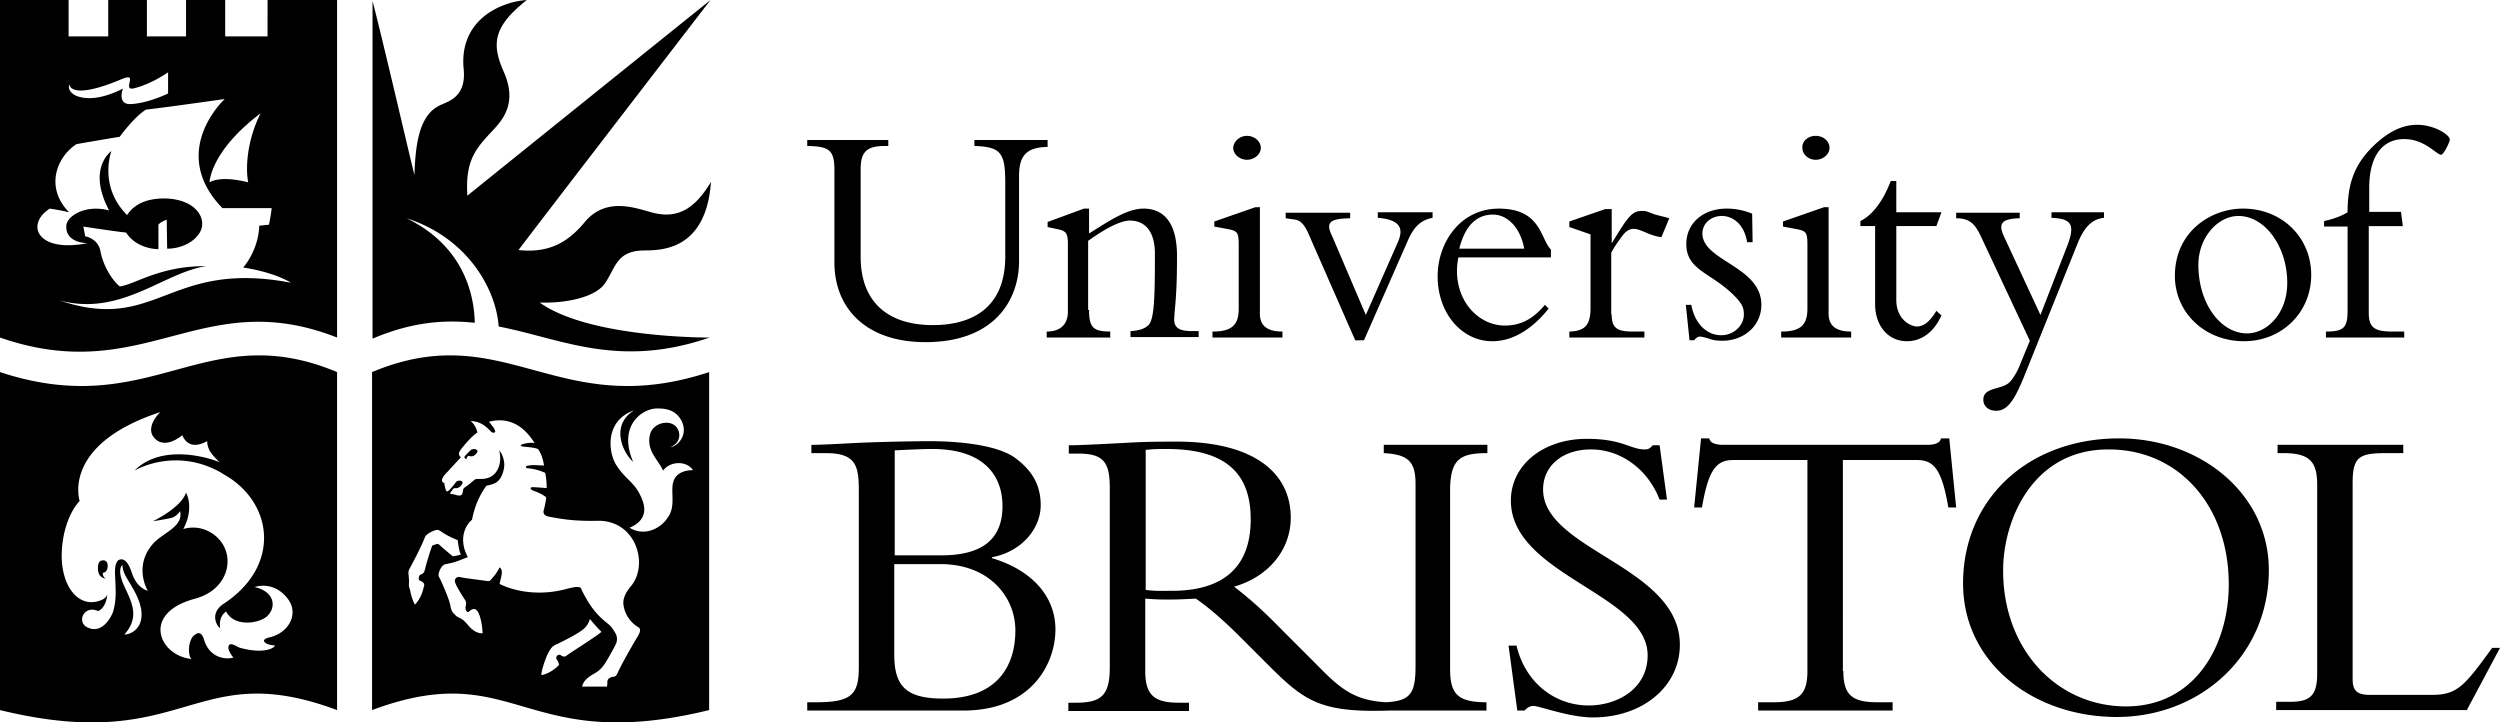 <svg xmlns="http://www.w3.org/2000/svg" viewBox="0 0 294.29 85.039"><path d="M105.27 66.404h5.421c5.854 0 8.836 3.957 8.836 7.806 0 3.903-1.897 8.023-8.511 8.023-4.228 0-5.746-1.355-5.746-5.15zm-4.174 12.142c0 3.144-.813 4.12-4.933 4.12h-1.138v.976h18.376c8.077 0 10.841-5.583 10.841-9.54 0-3.903-2.765-6.993-7.481-8.402v-.108c3.361-.596 5.746-3.252 5.746-6.125 0-2.385-1.03-4.12-3.036-5.583-1.789-1.301-5.692-1.951-10.083-1.951-.976 0-4.77.054-7.535.163-1.464.054-4.933.271-6.342.271v.976h1.735c3.523 0 3.849 1.518 3.849 4.391zm4.174-25.532c1.247-.054 3.307-.163 4.445-.163 6.18 0 8.294 3.198 8.294 6.722 0 3.903-2.385 5.8-7.21 5.8h-5.475V53.014m32.633 16.534c-1.138 0-1.897.054-3.09-.108V52.961c.922-.108 1.572-.108 2.494-.108 7.752 0 9.866 3.632 9.866 8.294-.001 6.015-3.687 8.401-9.27 8.401m37.132-16.208v-.976h-12.197v.976c2.819.163 3.74.922 3.74 3.632v21.412c0 3.252-.596 4.12-3.469 4.282-3.849-.217-5.475-1.68-8.185-4.445l-3.957-3.957c-2.331-2.385-3.849-3.74-5.746-5.204 4.12-1.193 6.667-4.391 6.667-8.131 0-5.15-4.174-8.944-13.443-8.944-3.252 0-4.282.054-6.342.163-2.06.108-5.095.271-6.342.271v.976h1.084c2.927 0 3.74.922 3.74 4.011v21.141c0 3.361-1.03 4.174-4.011 4.174h-.867v.976h14.202v-.976h-1.138c-2.819 0-4.011-.759-4.011-3.74V70.47c.813.054 1.464.108 2.548.108 1.355 0 2.168-.054 3.415-.108 1.193.813 2.981 2.277 5.15 4.445l3.307 3.307c4.337 4.337 6.18 5.692 14.365 5.421h11.383v-.976c-3.469 0-4.282-1.03-4.282-3.957V57.407c.106-3.363 1.191-4.067 4.389-4.067m3.415 22.604c1.03 4.445 4.553 7.101 8.511 7.101 3.361 0 6.938-1.951 6.938-5.909 0-7.21-16.099-9.432-16.099-18.214 0-4.174 3.794-7.264 8.944-7.264 4.228 0 5.095 1.247 6.83 1.247.379 0 .596-.108.922-.488h.813l.867 6.396h-.868c-1.409-3.632-4.608-5.909-8.077-5.909-3.307 0-5.638 1.897-5.638 4.716 0 7.155 16.099 9.053 16.099 18.268 0 4.933-4.391 8.565-10.245 8.565-2.765 0-6.288-1.355-6.993-1.355-.434 0-.813.271-1.03.542h-.867l-1.03-7.643h.922m38.488 2.983c0 2.71.922 3.686 3.957 3.686h1.843v.976h-15.829v-.976h1.843c3.036 0 3.957-.976 3.957-3.686V54.153h-8.727c-2.006 0-2.927 1.138-3.686 5.583h-.922l.813-8.131h.976c.054.325.271.488.542.596.325.108.65.163 1.03.163h24.122c.705 0 1.464-.163 1.572-.759h.976l.813 8.131h-.922c-.759-4.445-1.68-5.583-3.686-5.583h-8.727V78.98m50.142-11.872c0-9.053-8.131-15.503-17.617-15.503-10.679 0-18.376 7.101-18.376 17.075 0 9.378 8.294 15.72 18.105 15.72 9.757 0 17.888-7.155 17.888-17.292m-4.716 1.681c0 7.101-3.903 14.365-12.088 14.365-8.077 0-14.473-6.613-14.473-15.991 0-6.017 3.523-14.256 12.359-14.256 8.239-.055 14.202 6.558 14.202 15.882m28.025 14.798h-22.442v-.976h1.68c2.331 0 3.144-.759 3.144-3.307V57.079c0-2.656-.813-3.74-3.957-3.74h-.705v-.976h14.798v.976h-1.843c-3.252 0-4.12.325-4.12 3.469v23.146c0 1.355.542 1.843 2.006 1.843h7.372c2.981 0 3.849-1.138 7.047-5.529h.922zm-234.5-45.588c-.054-2.927-1.03-8.89-8.023-12.305 7.101 2.277 10.516 8.239 10.841 12.739 7.481 1.464 14.094 4.987 24.827 1.301h.054s-14.148.108-20.057-4.12c3.036.108 6.559-.596 7.697-2.277 1.247-1.843 1.355-3.74 4.391-3.849 1.68-.054 7.481.379 8.077-8.077-1.843 3.09-3.849 4.391-6.83 3.632-1.897-.488-5.421-1.951-7.968 1.03-2.06 2.493-4.282 3.74-7.86 3.361C62.445 27.537 83.64 0 83.64 0S56.536 21.791 55.019 23.038c-.271-3.957.922-5.421 2.494-7.155 1.301-1.409 3.578-3.361 1.789-7.426-1.464-3.307-1.247-5.312 2.71-8.456-3.144.217-8.023 2.385-7.426 8.185.325 3.523-2.168 3.794-3.036 4.337-2.385 1.301-2.656 5.095-2.765 8.077-.271-.976-3.686-15.72-4.933-20.49v39.734h.054c4.609-1.953 8.404-2.224 11.981-1.845m67.434-21.412v.705c-2.494.054-3.361 1.03-3.361 3.415v10.028c0 4.608-2.927 9.54-11.004 9.54-7.101 0-10.733-4.066-10.733-9.378V20.002c0-2.385-.65-2.765-3.198-2.819v-.705h9.54v.705h-.325c-2.06 0-2.927.542-2.927 2.71v10.354c0 5.041 2.927 8.023 8.511 8.023 4.228 0 8.511-1.735 8.511-8.077V21.52c0-3.578-.542-4.228-3.632-4.337v-.705h8.619m4.878 20.003c0 2.06.488 2.548 2.494 2.548v.705h-7.481v-.705c1.626 0 2.494-.867 2.494-2.331v-7.86c0-1.355-.163-1.626-1.138-1.843l-1.247-.271v-.596l4.282-1.572h.596v2.927c2.494-1.572 4.553-2.927 6.396-2.927 2.548 0 3.957 1.843 3.957 5.583 0 4.933-.271 5.909-.325 7.372-.054 1.03.542 1.464 2.06 1.464h.813v.705h-8.023v-.705c1.084-.054 1.735-.325 2.114-.705.705-.705.759-3.415.759-8.402 0-2.981-1.464-3.903-2.927-3.903-1.193 0-3.036 1.03-4.933 2.385v8.131m18.702-20.49c.867 0 1.626.65 1.626 1.409s-.759 1.409-1.626 1.409-1.626-.65-1.626-1.409c.054-.758.758-1.409 1.626-1.409m1.517 20.924c0 1.301.705 2.114 2.656 2.114v.705h-8.239v-.705c2.277 0 3.09-.759 3.09-2.71v-7.481c0-1.464-.163-1.626-1.138-1.843l-1.735-.325v-.596l4.824-1.68h.542zm11.221 3.144L154.11 27.7c-.542-1.301-1.03-1.735-1.626-1.843l-1.138-.163v-.65h7.589v.65c-2.277.054-2.981.379-2.114 2.114l3.957 9.269 3.794-8.619c.65-1.518.325-2.602-2.385-2.819v-.65h6.451v.65c-1.409.271-2.223 1.084-2.927 2.71l-5.15 11.709zm23.038-9.811v-.867c-1.247-1.247-1.138-4.824-6.125-4.824-4.553 0-7.21 4.011-7.21 7.968 0 4.337 2.819 7.643 6.451 7.643 2.71 0 5.041-1.843 6.613-3.849l-.434-.434c-1.409 1.68-2.873 2.439-4.716 2.439-2.927 0-5.638-2.602-5.638-6.451 0-.488.054-1.03.163-1.572h10.896zm-10.787-.976c.867-3.469 2.71-4.011 3.957-4.011 1.789 0 3.252 1.626 3.686 4.011zm17.943 7.751c0 1.518.542 2.006 2.439 2.006h1.409v.705h-8.836v-.705c1.897-.054 2.494-.813 2.494-2.819v-8.619l-2.494-.867v-.65l4.228-1.464h.759v3.957h.054c1.843-3.036 2.331-3.74 3.523-3.74.434 0 .542.054 1.247.325.379.163 1.03.271 1.951.542l-.922 2.222c-.542-.054-1.247-.271-1.951-.596-.434-.163-.867-.379-1.301-.379-.65 0-1.084.434-1.464.976-.488.65-.922 1.301-1.193 1.843v7.264m9.434-1.085c.434 2.222 1.843 3.523 3.523 3.523 1.464 0 2.656-1.138 2.656-2.439 0-.759-.163-1.247-1.193-2.277-2.656-2.656-5.583-2.927-5.583-6.017 0-2.439 1.951-4.174 4.77-4.174 1.03 0 2.06.217 2.981.596l.054 3.361h-.65c-.271-1.897-1.518-3.09-2.981-3.09-1.247 0-2.277.867-2.277 2.06 0 3.252 6.938 3.849 6.938 8.402 0 2.439-2.006 4.228-4.608 4.228-.705 0-1.247-.108-1.626-.271-.434-.108-.705-.217-1.03-.217-.217 0-.434.163-.65.434h-.542l-.434-4.174h.65m14.638-19.893c.922 0 1.626.65 1.626 1.409s-.759 1.409-1.626 1.409-1.572-.65-1.572-1.409c-.054-.758.651-1.409 1.572-1.409m1.518 20.924c0 1.301.705 2.114 2.656 2.114v.705h-8.239v-.705c2.277 0 3.09-.759 3.09-2.71v-7.481c0-1.464-.163-1.626-1.138-1.843l-1.735-.325v-.596l4.824-1.68h.542zm13.281-11.926-.596 1.626h-4.716v8.673c0 2.331 1.68 3.144 2.439 3.144.813 0 1.572-.65 2.277-1.843l.596.542c-.867 1.951-2.331 3.036-4.066 3.036-2.223 0-3.74-1.843-3.74-4.337v-9.215h-1.735v-.596c1.464-.705 2.71-2.439 3.578-4.716h.65v3.686zm14.744 4.12c1.138-2.819.434-3.361-1.789-3.469v-.65h6.18v.65c-1.518.163-2.385 1.247-3.09 2.981l-6.342 15.774c-1.138 2.765-1.951 3.957-3.252 3.957-.922 0-1.518-.542-1.518-1.301 0-1.518 2.168-1.138 3.09-2.06.434-.434.976-1.355 1.247-2.114l1.138-2.765-5.746-12.251c-.705-1.518-1.355-2.168-2.927-2.168v-.65h7.481v.65c-2.277.054-2.548.705-1.789 2.277l4.228 9.107zm12.739 3.361c0 4.337 3.523 7.697 8.131 7.697 4.445 0 7.914-3.361 7.914-7.806s-3.469-7.806-8.023-7.806c-3.848.001-8.022 2.765-8.022 7.915m2.764-1.301c0-3.198 2.277-5.746 4.716-5.746 3.144 0 5.746 3.632 5.746 7.86 0 3.74-2.494 5.963-4.716 5.963-3.144 0-5.746-3.524-5.746-8.077m24.068-4.553h-4.011v10.191c0 1.735.65 2.222 2.765 2.222h1.409v.705H273.8v-.705c2.168 0 2.548-.488 2.548-2.548V26.67h-2.765v-.65c1.03-.217 1.951-.542 2.765-1.03 0-3.09.65-5.421 2.873-7.643 1.843-1.843 3.578-2.656 5.312-2.656 2.06 0 3.849 1.193 3.849 1.735 0 .271-.705 1.789-1.03 1.789-.542 0-1.897-1.843-4.337-1.843-2.656 0-4.12 2.114-4.12 5.746v2.819h3.74zm-253.634-5.15c-.325-1.626-.163-4.933 1.464-8.131-5.963 4.499-6.017 8.131-6.017 8.131s1.138-.867 4.553 0m-2.765-9.811s-7.21 1.03-9.269 1.247c-1.409.867-3.09 3.198-3.09 3.198s-1.68.271-5.095.867c-2.331 1.518-3.74 5.095-.867 8.023-.922-.217-.922-.217-2.277-.434-2.873 1.843-1.518 5.258 4.445 4.066-1.68-.054-2.548-.867-2.494-1.951-.054-1.193 2.222-2.656 5.041-1.897-2.656-4.987.271-6.993.271-6.993s-1.572 4.12 1.843 7.535c.325-.488 1.301-1.897 4.174-1.951s4.662 1.355 4.662 2.981c.054 1.409-1.789 2.927-4.12 2.927l-.054-3.415s-.759.271-.976.596v2.873c-.922 0-2.819-.379-3.794-1.951-.759-.054-5.041-.705-5.041-.705l.217 1.138s1.518.271 1.789 1.735c.325 1.789 1.409 3.469 2.277 4.174 1.789-.217 4.716-2.439 10.191-2.385-4.987.705-10.083 6.017-17.346 4.011 11.6 3.957 12.793-4.824 27.32-2.06-2.277-1.355-5.638-1.789-5.638-1.789s1.789-1.951 1.897-4.933c.217 0 .542-.054 1.138-.108.217-.976.325-1.951.325-1.951h-5.8c-6.451-6.669.271-12.848.271-12.848m-16.154-.109c1.843.108 4.066-1.03 4.174-1.138 0 0-.759 1.951.976 1.843 1.897-.108 4.011-1.084 4.337-1.247V8.511c-.163.108-2.006 1.409-4.066 1.897-.759.163-.488-.488-.434-.867s.108-.705-1.247-.108c-5.529 2.277-5.854.705-5.854.542-.217.216-.108 1.463 2.114 1.571M39.68 0v39.734c-15.991-6.288-22.659 5.909-39.68 0V0h8.077v4.282h4.662V0h4.553v4.282H21.9V0h4.608v4.282h4.987V0zm15.286 54.044s-.163-.108.163-.379c.054-.054.108.054.325.054.271 0 .434-.108.65-.379.379-.434-.379-.596-.65-.379s-.434.434-.65.651c-.001-.001-.38.324.162.432m13.66 20.057c-.65.542-2.602 1.518-3.09 1.735s-.65.379-1.03 1.084c-.434.867-.867 2.439-.759 2.548 1.193-.217 2.06-1.193 2.06-1.193s0-.271-.271-.65c-.217-.325.217-.705.488-.488.217.163.488.217.65.054s3.957-2.548 4.12-2.819c-.759-.759-1.355-1.518-1.355-1.518s-.162.759-.813 1.247M53.882 63.585c-1.626-.65-1.951-1.084-2.277-1.193-.271-.108-1.355.379-1.572.813-.488 1.301-1.626 3.361-1.789 3.686a.92.92 0 0 0-.163.542c0 .217.108 1.03.054 1.247 0 .217 0 .434.108.65.054.217.163 1.03.596 1.843.922-.922 1.084-2.331 1.03-2.06 0 0 .325-.488-.434-.759-.217-.054-.163-.596.054-.705.271-.108.434-.163.542-.651s.65-2.277.813-2.656c0-.054.054-.163.163-.163.163-.054.325-.108.434-.163.054 0 .217.054.271.108.271.271 1.572 1.355 1.572 1.355s.596-.054.976-.217c-.216-.322-.324-1.244-.378-1.677m-1.626-7.589s-.542.705.054.867c0 .217.108.596.163.813.108.271.271.163.488-.054s.542-.65.759-.922c.217-.217.976-.163.65.325-.217.325-.379.379-.596.434s-.271-.108-.488.163c-.217.325-.488.542-.054.542.217 0 .65.217.922.163.271-.054.271-.217.325-.434s0-.379.271-.542a10 10 0 0 0 1.03-.813c.163-.163.379-.163.65-.163.217 0 1.355.108 2.006-.867.488-.705.542-1.68.325-2.494.325.325.759 1.301.542 2.222-.379 1.68-1.193 1.735-2.06 1.951-.325.488-1.247 1.735-1.68 4.011-.217.108-1.897 1.735-.488 4.391-.379.108-1.409.596-2.06.705-.434.108-.759.108-.922.325-.217.217-.65.976-.379 1.355.163.271 1.193 2.602 1.301 3.307s.325.867.596 1.138.488.271.867.542c.434.325.759.867 1.138 1.138.379.325.867.488 1.193.434-.054-1.193-.325-2.331-.705-2.71s-.867.163-.976.217-.271-.108-.325-.379c-.054-.325.217-.596-.054-1.03-.542-.813-1.03-1.68-1.084-1.843-.379-.759.271-.922.434-.867.379.108 2.602.379 2.981.434.325.054.542.108.705-.108.488-.542.759-.922 1.03-1.464.488.379.163 1.084 0 1.951.163.108 3.415 1.789 7.86.596 1.843-.488 1.68-.108 1.843.217 1.084 2.114 1.843 2.927 3.144 3.957.379.325.65.813.813 1.084s.217.813.054 1.138c-.163.434-1.193 2.222-1.355 2.439a3.55 3.55 0 0 1-1.138 1.084c-1.138.596-1.409 1.138-1.518 1.572h2.927s.054-.163.054-.488c-.054-.488.434-.596.542-.651.163-.054.379.108.65-.434.434-1.03 2.114-3.903 2.277-4.174s.65-.976.163-1.247a3.62 3.62 0 0 1-1.735-2.602c-.054-.434-.054-1.138.922-2.277 2.06-2.548.542-7.752-4.011-7.643-2.548.054-4.011-.163-5.692-.488-.596-.108-.705-.434-.596-.813s.271-1.138.271-1.464c-.434-.379-1.138-.65-1.464-.759-.325-.108-.542-.379-.163-.434.379 0 1.68.108 1.68.108s.054-.705-.163-1.789a6 6 0 0 0-2.06-.542c-.217 0-.379-.271.108-.325.65-.108 1.301 0 1.789 0 .054-.054-.217-1.409-.705-1.951-.325-.108-.488-.163-1.68-.271-.379-.054-.434-.163-.163-.271a3.6 3.6 0 0 1 1.464-.163c-.271-.325-1.897-3.415-5.367-2.493.379.488.596.705.705 1.03.108.271-.217.379-.488.108-1.084-1.138-1.68-1.138-2.385-1.247.488.434.65.867.813 1.355-.813.542-1.897 1.897-2.06 2.168-.325.488.108.759.108.759zm22.387-7.698c-3.523 1.247-3.036 5.041-2.06 6.505 1.247 1.897 2.277 1.951 3.09 4.228.596 1.735-.488 2.656-1.572 3.09 1.897 1.138 3.794-.054 4.499-1.193 1.247-1.68-.163-3.903 1.193-5.041.379-.325.976-.542 1.789-.542-.813-1.193-2.765-1.03-3.523.054-.542-1.247-2.06-2.385-1.518-4.337.379-1.301 2.385-1.789 3.144-.705.434.596.488 1.735-.759 2.277.759-.054 2.222-1.409 1.247-3.198-.705-1.247-1.897-1.355-2.819-1.355-1.735 0-4.662 2.006-2.819 6.288-1.084-.921-2.819-4.228.108-6.071m8.836-4.499v39.788c-22.008 5.367-22.659-6.342-39.68 0V43.799c15.666-6.559 21.792 5.909 39.68 0m-69.06 22.713s-.705.434.163 2.385c.867 1.897 1.951 3.686.054 5.8 1.084 0 3.415-1.409.922-5.583-.543-.976-1.139-1.68-1.139-2.602m-2.331.922c.596-.054.65-.759.542-1.138-.108-.434-.867-.488-1.03.054s0 1.084 0 1.084c.163.542.759.705.813.65-.379-.271-.271-.488-.325-.65m.542 2.547c-.163 1.68-1.084 1.951-1.084 1.951-1.68-.759-2.602 1.355-1.193 1.951 1.789.813 2.873-1.518 2.981-1.951.325-1.193.325-2.06.217-4.066-.108-1.68.325-1.951.596-2.006s.867-.054 1.409 1.68c.596 1.735 1.843 2.006 1.843 2.006s-1.789-2.927.705-5.638c1.193-1.247 3.523-1.951 3.09-3.74 0 0-.379.651-1.084.813-.705.163-2.114.379-2.114.379s3.307-1.572 3.903-3.361c0 0 1.03 1.735-.325 4.282 0 0 1.301-.488 2.765.163 3.632 1.626 3.252 6.776-1.355 8.023-6.505 1.735-4.174 6.776-.434 7.101-.379-.271-.488-1.789.163-2.656.325-.271.922-.867 1.301.379.65 2.168 2.548 2.385 3.469 2.114-.217-.217-.65-.867-.596-1.247.108-.759 1.084.054 1.409.108 2.548.705 3.957.108 4.066-.271-.596-.108-.488-.054-.813-.163-.325-.108-.976-.542.217-.813 2.277-.542 3.523-2.873 2.006-4.662-1.409-1.735-3.198-1.464-3.794-1.247 2.439.542 2.602 2.493 1.355 3.523-1.084.813-3.794 1.138-4.716-.65-.596.434-.813 1.084-.705 1.951-.271-.108-1.301-1.572.271-2.765 7.101-4.553 5.963-12.251-.054-15.449l-.054-.054c-5.475-3.144-10.245-.271-10.245-.271 3.361-3.361 9.215-1.355 10.028-.976 0 0-.65-.596-1.03-1.138-.488-.705-.434-1.355-.434-1.355-2.331 1.301-2.927-.705-2.927-.705s-2.006 1.789-3.307.325c-1.138-1.301.705-3.036.705-3.036-11.709 3.849-9.486 10.462-9.486 10.462s-1.68 1.572-2.06 5.312c-.434 4.282 1.68 7.318 4.337 6.451.541-.157.866-.428.974-.754m27.05-26.182v39.788c-17.021-6.342-17.671 5.367-39.68 0V43.799c17.888 5.909 24.014-6.559 39.68 0"/></svg>